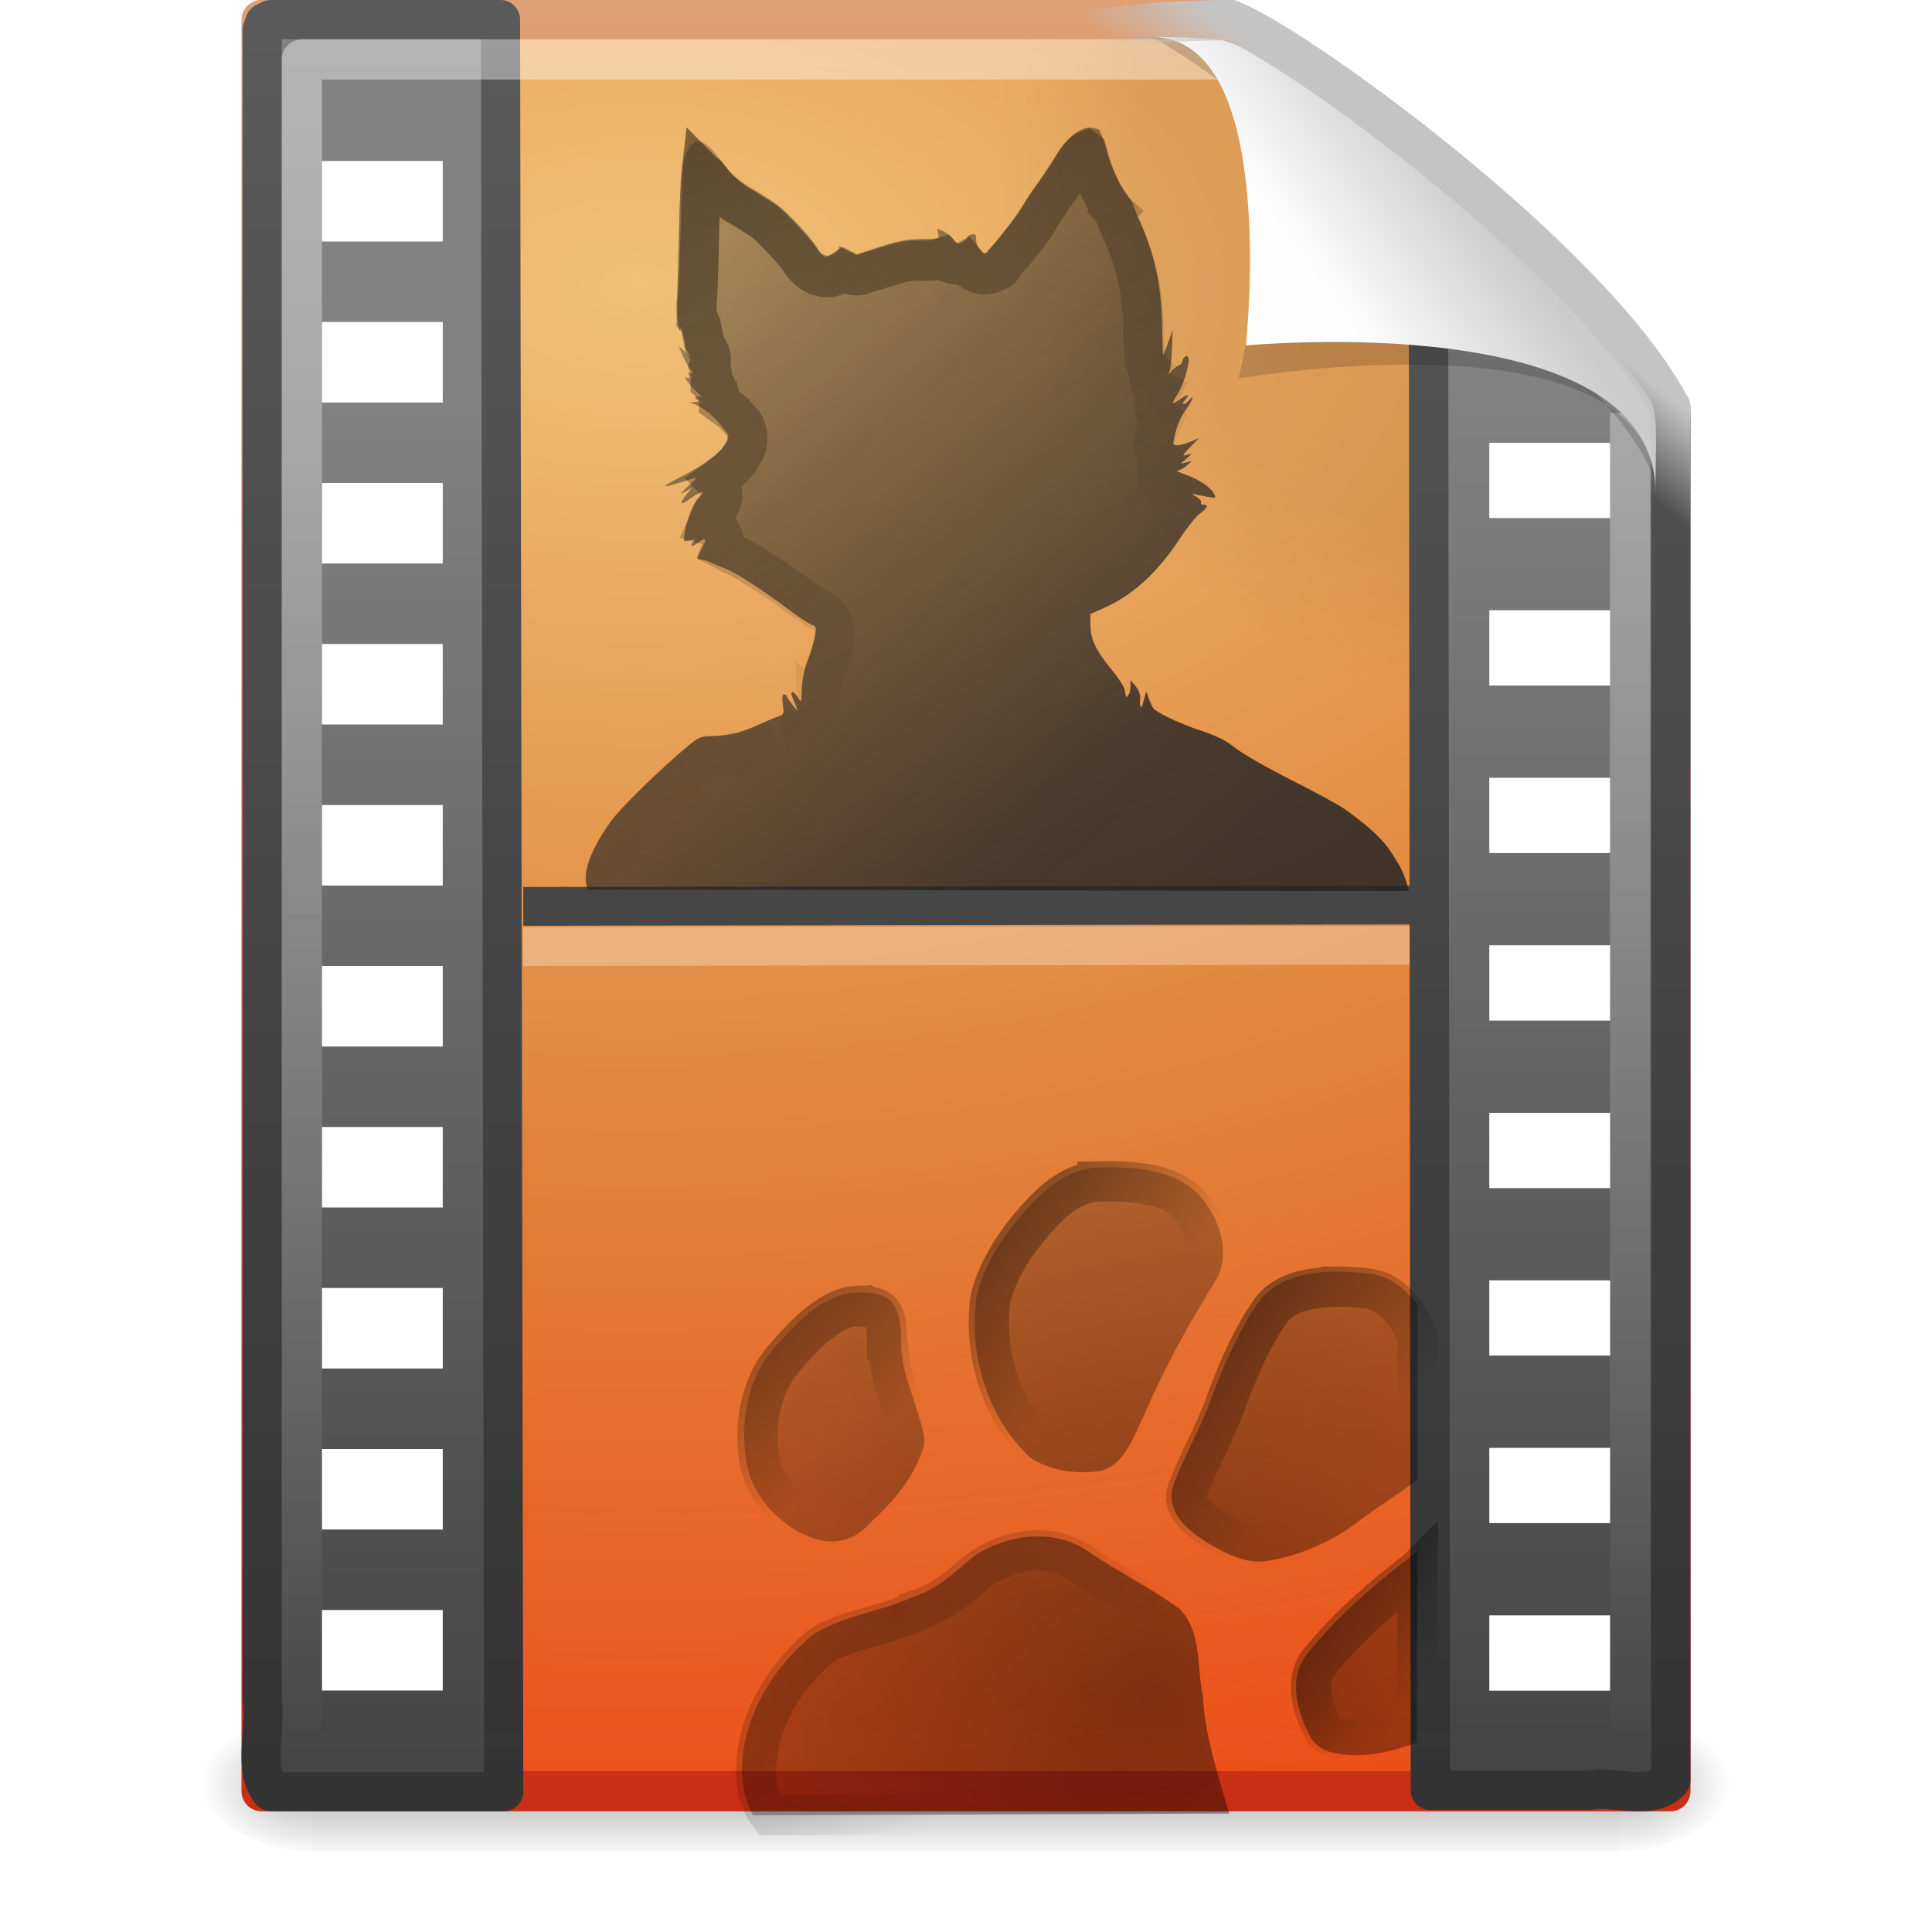 <?xml version="1.0" encoding="UTF-8" standalone="no"?>
<!-- Created with Inkscape (http://www.inkscape.org/) -->

<svg
   xmlns:dc="http://purl.org/dc/elements/1.1/"
   xmlns:cc="http://creativecommons.org/ns#"
   xmlns:rdf="http://www.w3.org/1999/02/22-rdf-syntax-ns#"
   xmlns:svg="http://www.w3.org/2000/svg"
   xmlns="http://www.w3.org/2000/svg"
   xmlns:xlink="http://www.w3.org/1999/xlink"
   xmlns:sodipodi="http://sodipodi.sourceforge.net/DTD/sodipodi-0.dtd"
   xmlns:inkscape="http://www.inkscape.org/namespaces/inkscape"
   width="48px"
   height="48px"
   id="svg4351"
   version="1.1"
   inkscape:version="0.48.0 r9654"
   sodipodi:docname="video-x-generic2.svg">
  <defs
     id="defs4353">
    <linearGradient
       inkscape:collect="always"
       xlink:href="#linearGradient4267"
       id="linearGradient3409"
       gradientUnits="userSpaceOnUse"
       x1="35.517"
       y1="4.858"
       x2="34.103"
       y2="6.544" />
    <linearGradient
       id="linearGradient4267">
      <stop
         id="stop4269"
         style="stop-color:#c4c4c4;stop-opacity:1"
         offset="0" />
      <stop
         id="stop4271"
         style="stop-color:#c4c4c4;stop-opacity:0"
         offset="1" />
    </linearGradient>
    <linearGradient
       inkscape:collect="always"
       xlink:href="#linearGradient8589"
       id="linearGradient3412"
       gradientUnits="userSpaceOnUse"
       gradientTransform="matrix(0.998,0,0,1.041,0.164,-1.106)"
       x1="32.892"
       y1="8.059"
       x2="36.358"
       y2="5.457" />
    <linearGradient
       id="linearGradient8589">
      <stop
         id="stop8591"
         style="stop-color:#fefefe;stop-opacity:1"
         offset="0" />
      <stop
         id="stop8593"
         style="stop-color:#cbcbcb;stop-opacity:1"
         offset="1" />
    </linearGradient>
    <filter
       x="-0.148"
       y="-0.164"
       width="1.297"
       height="1.329"
       color-interpolation-filters="sRGB"
       id="filter3212">
      <feGaussianBlur
         stdDeviation="0.774"
         id="feGaussianBlur3214" />
    </filter>
    <linearGradient
       inkscape:collect="always"
       xlink:href="#linearGradient3211"
       id="linearGradient3416"
       gradientUnits="userSpaceOnUse"
       gradientTransform="matrix(1,0,0,0.978,0,-0.967)"
       x1="24"
       y1="2"
       x2="24"
       y2="46.017" />
    <linearGradient
       id="linearGradient3211">
      <stop
         id="stop3213"
         style="stop-color:white;stop-opacity:1"
         offset="0" />
      <stop
         id="stop3215"
         style="stop-color:white;stop-opacity:0"
         offset="1" />
    </linearGradient>
    <linearGradient
       inkscape:collect="always"
       xlink:href="#linearGradient3932"
       id="linearGradient3438"
       gradientUnits="userSpaceOnUse"
       gradientTransform="matrix(0.886,0,0,1.007,46.104,-1.718)"
       x1="-22.54"
       y1="11.109"
       x2="-22.54"
       y2="46.264" />
    <linearGradient
       id="linearGradient3932">
      <stop
         id="stop3934"
         style="stop-color:#828282;stop-opacity:1"
         offset="0" />
      <stop
         id="stop3936"
         style="stop-color:#434343;stop-opacity:1"
         offset="1" />
    </linearGradient>
    <linearGradient
       inkscape:collect="always"
       xlink:href="#linearGradient3582"
       id="linearGradient3440"
       gradientUnits="userSpaceOnUse"
       gradientTransform="matrix(0.947,0,0,0.971,2.042,-0.794)"
       x1="16.746"
       y1="46.133"
       x2="16.746"
       y2="1.41" />
    <linearGradient
       id="linearGradient3582">
      <stop
         id="stop3584"
         style="stop-color:#333;stop-opacity:1"
         offset="0" />
      <stop
         id="stop3586"
         style="stop-color:#5a5a5a;stop-opacity:1"
         offset="1" />
    </linearGradient>
    <linearGradient
       inkscape:collect="always"
       xlink:href="#linearGradient3932"
       id="linearGradient3443"
       gradientUnits="userSpaceOnUse"
       gradientTransform="matrix(0.877,0,0,1.004,44.193,-1.581)"
       x1="-22.54"
       y1="11.109"
       x2="-22.54"
       y2="46.264" />
    <linearGradient
       inkscape:collect="always"
       xlink:href="#linearGradient3582"
       id="linearGradient3445"
       gradientUnits="userSpaceOnUse"
       gradientTransform="matrix(0.938,0,0,0.968,0.547,-0.66)"
       x1="16.746"
       y1="46.133"
       x2="16.746"
       y2="1.41" />
    <radialGradient
       inkscape:collect="always"
       xlink:href="#XMLID_8_"
       id="radialGradient3450"
       gradientUnits="userSpaceOnUse"
       gradientTransform="matrix(0.362,0,0,-0.391,0.851,47.517)"
       cx="102"
       cy="112.305"
       r="139.559" />
    <radialGradient
       cx="102"
       cy="112.305"
       r="139.559"
       id="XMLID_8_"
       gradientUnits="userSpaceOnUse">
      <stop
         id="stop41"
         style="stop-color:black;stop-opacity:1"
         offset="0" />
      <stop
         id="stop47"
         style="stop-color:black;stop-opacity:1"
         offset="0.189" />
      <stop
         id="stop49"
         style="stop-color:black;stop-opacity:0"
         offset="0.257" />
      <stop
         id="stop51"
         style="stop-color:black;stop-opacity:0"
         offset="1" />
    </radialGradient>
    <radialGradient
       inkscape:collect="always"
       xlink:href="#linearGradient7012-661-145-733-759-865-745-661-970-94"
       id="radialGradient3453"
       gradientUnits="userSpaceOnUse"
       gradientTransform="matrix(-2.2703142e-8,2.136,-3.56,-3.7844828e-8,54.621,-24.438)"
       cx="14.766"
       cy="10.898"
       fx="14.766"
       fy="10.898"
       r="18" />
    <linearGradient
       id="linearGradient7012-661-145-733-759-865-745-661-970-94">
      <stop
         id="stop3618"
         style="stop-color:#f0c178;stop-opacity:1"
         offset="0" />
      <stop
         id="stop3270"
         style="stop-color:#e18941;stop-opacity:1"
         offset="0.5" />
      <stop
         id="stop3620"
         style="stop-color:#ec4f18;stop-opacity:1"
         offset="1" />
    </linearGradient>
    <linearGradient
       inkscape:collect="always"
       xlink:href="#linearGradient3390-178-986-453"
       id="linearGradient3455"
       gradientUnits="userSpaceOnUse"
       gradientTransform="matrix(0.807,0,0,0.895,59.41,-2.981)"
       x1="-51.786"
       y1="53.624"
       x2="-51.786"
       y2="2.906" />
    <linearGradient
       id="linearGradient3390-178-986-453">
      <stop
         id="stop3624"
         style="stop-color:#c92e13;stop-opacity:1;"
         offset="0" />
      <stop
         id="stop3626"
         style="stop-color:#dea176;stop-opacity:1;"
         offset="1" />
    </linearGradient>
    <radialGradient
       inkscape:collect="always"
       xlink:href="#linearGradient5060"
       id="radialGradient3458"
       gradientUnits="userSpaceOnUse"
       gradientTransform="matrix(0.023,0,0,0.015,26.361,37.04)"
       cx="605.714"
       cy="486.648"
       fx="605.714"
       fy="486.648"
       r="117.143" />
    <linearGradient
       id="linearGradient5060">
      <stop
         id="stop5062"
         style="stop-color:black;stop-opacity:1"
         offset="0" />
      <stop
         id="stop5064"
         style="stop-color:black;stop-opacity:0"
         offset="1" />
    </linearGradient>
    <radialGradient
       inkscape:collect="always"
       xlink:href="#linearGradient5060"
       id="radialGradient3461"
       gradientUnits="userSpaceOnUse"
       gradientTransform="matrix(-0.023,0,0,0.015,21.623,37.04)"
       cx="605.714"
       cy="486.648"
       fx="605.714"
       fy="486.648"
       r="117.143" />
    <linearGradient
       id="linearGradient5048">
      <stop
         id="stop5050"
         style="stop-color:black;stop-opacity:0"
         offset="0" />
      <stop
         id="stop5056"
         style="stop-color:black;stop-opacity:1"
         offset="0.5" />
      <stop
         id="stop5052"
         style="stop-color:black;stop-opacity:0"
         offset="1" />
    </linearGradient>
    <linearGradient
       y2="609.505"
       x2="302.857"
       y1="366.648"
       x1="302.857"
       gradientTransform="matrix(0.067,0,0,0.015,-0.341,37.04)"
       gradientUnits="userSpaceOnUse"
       id="linearGradient4349"
       xlink:href="#linearGradient5048"
       inkscape:collect="always" />
    <radialGradient
       inkscape:collect="always"
       xlink:href="#linearGradient3924"
       id="radialGradient3932"
       cx="39.99"
       cy="38.951"
       fx="39.99"
       fy="38.951"
       r="13.819"
       gradientTransform="matrix(1.345,-1.231,1.093,1.194,-62.518,39.971)"
       gradientUnits="userSpaceOnUse" />
    <linearGradient
       id="linearGradient3924">
      <stop
         style="stop-color:#000000;stop-opacity:0.581;"
         offset="0"
         id="stop3926" />
      <stop
         style="stop-color:#000000;stop-opacity:0.202;"
         offset="1"
         id="stop3928" />
    </linearGradient>
    <linearGradient
       inkscape:collect="always"
       xlink:href="#linearGradient3990-4"
       id="linearGradient4000-18"
       gradientUnits="userSpaceOnUse"
       x1="26.251"
       y1="33.104"
       x2="30.597"
       y2="37.729" />
    <linearGradient
       id="linearGradient3990-4">
      <stop
         style="stop-color:#000000;stop-opacity:0.372;"
         offset="0"
         id="stop3992-8" />
      <stop
         style="stop-color:#000000;stop-opacity:0;"
         offset="1"
         id="stop3994-35" />
    </linearGradient>
    <linearGradient
       inkscape:collect="always"
       xlink:href="#linearGradient4086"
       id="linearGradient3171"
       gradientUnits="userSpaceOnUse"
       x1="38.939"
       y1="34.541"
       x2="42.409"
       y2="37.979" />
    <linearGradient
       id="linearGradient4086">
      <stop
         id="stop4088"
         offset="0"
         style="stop-color:#000000;stop-opacity:0.372;" />
      <stop
         id="stop4090"
         offset="1"
         style="stop-color:#000000;stop-opacity:0;" />
    </linearGradient>
    <linearGradient
       inkscape:collect="always"
       xlink:href="#linearGradient3990"
       id="linearGradient4000"
       gradientUnits="userSpaceOnUse"
       x1="19.751"
       y1="23.979"
       x2="23.534"
       y2="28.416" />
    <linearGradient
       id="linearGradient3990">
      <stop
         style="stop-color:#000000;stop-opacity:0.372;"
         offset="0"
         id="stop3992" />
      <stop
         style="stop-color:#000000;stop-opacity:0;"
         offset="1"
         id="stop3994" />
    </linearGradient>
    <linearGradient
       inkscape:collect="always"
       xlink:href="#linearGradient4064"
       id="linearGradient3169"
       gradientUnits="userSpaceOnUse"
       x1="35.439"
       y1="25.291"
       x2="39.472"
       y2="29.854" />
    <linearGradient
       id="linearGradient4064">
      <stop
         id="stop4066"
         offset="0"
         style="stop-color:#000000;stop-opacity:0.372;" />
      <stop
         id="stop4068"
         offset="1"
         style="stop-color:#000000;stop-opacity:0;" />
    </linearGradient>
    <linearGradient
       id="linearGradient4042">
      <stop
         id="stop4044"
         offset="0"
         style="stop-color:#000000;stop-opacity:0.372;" />
      <stop
         id="stop4046"
         offset="1"
         style="stop-color:#000000;stop-opacity:0;" />
    </linearGradient>
    <linearGradient
       y2="24.479"
       x2="32.597"
       y1="20.979"
       x1="28.626"
       gradientUnits="userSpaceOnUse"
       id="linearGradient3222"
       xlink:href="#linearGradient4042"
       inkscape:collect="always" />
    <radialGradient
       inkscape:collect="always"
       xlink:href="#linearGradient3924-7"
       id="radialGradient3932-0"
       cx="39.99"
       cy="38.951"
       fx="39.99"
       fy="38.951"
       r="13.819"
       gradientTransform="matrix(1.345,-1.231,1.093,1.194,-62.518,39.971)"
       gradientUnits="userSpaceOnUse" />
    <linearGradient
       id="linearGradient3924-7">
      <stop
         style="stop-color:#000000;stop-opacity:0.581;"
         offset="0"
         id="stop3926-0" />
      <stop
         style="stop-color:#000000;stop-opacity:0.202;"
         offset="1"
         id="stop3928-1" />
    </linearGradient>
    <linearGradient
       inkscape:collect="always"
       xlink:href="#linearGradient3990-4-1"
       id="linearGradient4000-18-0"
       gradientUnits="userSpaceOnUse"
       x1="26.251"
       y1="33.104"
       x2="30.597"
       y2="37.729" />
    <linearGradient
       id="linearGradient3990-4-1">
      <stop
         style="stop-color:#000000;stop-opacity:0.372;"
         offset="0"
         id="stop3992-8-3" />
      <stop
         style="stop-color:#000000;stop-opacity:0;"
         offset="1"
         id="stop3994-35-7" />
    </linearGradient>
    <linearGradient
       inkscape:collect="always"
       xlink:href="#linearGradient4086-2"
       id="linearGradient3171-7"
       gradientUnits="userSpaceOnUse"
       x1="38.939"
       y1="34.541"
       x2="42.409"
       y2="37.979" />
    <linearGradient
       id="linearGradient4086-2">
      <stop
         id="stop4088-6"
         offset="0"
         style="stop-color:#000000;stop-opacity:0.372;" />
      <stop
         id="stop4090-4"
         offset="1"
         style="stop-color:#000000;stop-opacity:0;" />
    </linearGradient>
    <linearGradient
       inkscape:collect="always"
       xlink:href="#linearGradient3990-2"
       id="linearGradient4000-5"
       gradientUnits="userSpaceOnUse"
       x1="19.751"
       y1="23.979"
       x2="23.534"
       y2="28.416" />
    <linearGradient
       id="linearGradient3990-2">
      <stop
         style="stop-color:#000000;stop-opacity:0.372;"
         offset="0"
         id="stop3992-0" />
      <stop
         style="stop-color:#000000;stop-opacity:0;"
         offset="1"
         id="stop3994-2" />
    </linearGradient>
    <linearGradient
       inkscape:collect="always"
       xlink:href="#linearGradient4064-0"
       id="linearGradient3169-9"
       gradientUnits="userSpaceOnUse"
       x1="35.439"
       y1="25.291"
       x2="39.472"
       y2="29.854" />
    <linearGradient
       id="linearGradient4064-0">
      <stop
         id="stop4066-9"
         offset="0"
         style="stop-color:#000000;stop-opacity:0.372;" />
      <stop
         id="stop4068-9"
         offset="1"
         style="stop-color:#000000;stop-opacity:0;" />
    </linearGradient>
    <linearGradient
       id="linearGradient4042-5">
      <stop
         id="stop4044-1"
         offset="0"
         style="stop-color:#000000;stop-opacity:0.372;" />
      <stop
         id="stop4046-0"
         offset="1"
         style="stop-color:#000000;stop-opacity:0;" />
    </linearGradient>
    <linearGradient
       y2="24.479"
       x2="32.597"
       y1="20.979"
       x1="28.626"
       gradientUnits="userSpaceOnUse"
       id="linearGradient3211-3"
       xlink:href="#linearGradient4042-5"
       inkscape:collect="always" />
    <linearGradient
       inkscape:collect="always"
       xlink:href="#linearGradient3838-7"
       id="linearGradient3844-2"
       x1="16.112"
       y1="25.029"
       x2="33.881"
       y2="46.716"
       gradientUnits="userSpaceOnUse"
       gradientTransform="translate(0,-0.062)" />
    <linearGradient
       id="linearGradient3838-7">
      <stop
         style="stop-color:#232323;stop-opacity:0.256;"
         offset="0"
         id="stop3840-1" />
      <stop
         id="stop3926-9"
         offset="0.5"
         style="stop-color:#232323;stop-opacity:0.627;" />
      <stop
         style="stop-color:#232323;stop-opacity:0.812;"
         offset="0.75"
         id="stop3928-7" />
      <stop
         style="stop-color:#232323;stop-opacity:0.853;"
         offset="1"
         id="stop3842-0" />
    </linearGradient>
    <linearGradient
       inkscape:collect="always"
       xlink:href="#linearGradient3916-2"
       id="linearGradient4065"
       gradientUnits="userSpaceOnUse"
       x1="16.125"
       y1="27.109"
       x2="24.094"
       y2="38.922" />
    <linearGradient
       id="linearGradient3916-2">
      <stop
         style="stop-color:#000000;stop-opacity:0.469;"
         offset="0"
         id="stop3918-6" />
      <stop
         style="stop-color:#000000;stop-opacity:0;"
         offset="1"
         id="stop3920-7" />
    </linearGradient>
    <linearGradient
       y2="38.922"
       x2="24.094"
       y1="27.109"
       x1="16.125"
       gradientUnits="userSpaceOnUse"
       id="linearGradient3265"
       xlink:href="#linearGradient3916-2"
       inkscape:collect="always" />
  </defs>
  <sodipodi:namedview
     id="base"
     pagecolor="#ffffff"
     bordercolor="#666666"
     borderopacity="1.0"
     inkscape:pageopacity="0.0"
     inkscape:pageshadow="2"
     inkscape:zoom="5.6568542"
     inkscape:cx="64.071589"
     inkscape:cy="28.814019"
     inkscape:current-layer="layer1"
     showgrid="true"
     inkscape:grid-bbox="true"
     inkscape:document-units="px"
     inkscape:window-width="1280"
     inkscape:window-height="947"
     inkscape:window-x="0"
     inkscape:window-y="24"
     inkscape:window-maximized="1" />
  <g
     id="layer1"
     inkscape:label="Layer 1"
     inkscape:groupmode="layer">
    <rect
       style="opacity:0.3;fill:url(#linearGradient4349);fill-opacity:1;fill-rule:nonzero;stroke:none;stroke-width:1;marker:none;visibility:visible;display:inline;overflow:visible"
       id="rect2879"
       y="42.43"
       x="7.738"
       height="3.57"
       width="32.508" />
    <path
       style="opacity:0.3;fill:url(#radialGradient3461);fill-opacity:1;fill-rule:nonzero;stroke:none;stroke-width:1;marker:none;visibility:visible;display:inline;overflow:visible"
       id="path2881"
       d="m 7.738,42.43 c 0,0 0,3.57 0,3.57 -1.187,0.007 -2.868,-0.8 -2.868,-1.785 0,-0.985 1.324,-1.785 2.868,-1.785 z" />
    <path
       style="opacity:0.3;fill:url(#radialGradient3458);fill-opacity:1;fill-rule:nonzero;stroke:none;stroke-width:1;marker:none;visibility:visible;display:inline;overflow:visible"
       id="path2883"
       d="m 40.246,42.43 c 0,0 0,3.57 0,3.57 1.187,0.007 2.868,-0.8 2.868,-1.785 0,-0.985 -1.324,-1.785 -2.868,-1.785 z" />
    <path
       style="fill:url(#radialGradient3453);fill-opacity:1;stroke:url(#linearGradient3455);stroke-width:1;stroke-linecap:butt;stroke-linejoin:round;stroke-miterlimit:4;stroke-opacity:1;stroke-dasharray:none;stroke-dashoffset:0;display:inline"
       id="path4160"
       d="m 6.5,0.497 c 8.02,0 16.041,0 24.061,0 0.525,1.96 6.133,6.852 10.939,9.626 0,11.46 0,22.919 0,34.379 -11.667,0 -23.333,0 -35,0 0,-14.669 0,-29.337 0,-44.006 z" />
    <path
       style="opacity:0.05;fill:url(#radialGradient3450);fill-opacity:1"
       id="path4191"
       d="m 7.362,44 c -0.199,0 -0.362,-0.175 -0.362,-0.391 l 0,-42.204 c 0,-0.216 0.162,-0.391 0.362,-0.391 C 14.845,1.122 23.137,0.853 30.611,1.041 L 40.894,9.907 41,43.609 C 41,43.825 40.838,44 40.638,44 L 7.362,44 z" />
    <path
       style="fill:none;stroke:#464646;stroke-width:0.963;stroke-linecap:square;stroke-linejoin:round;stroke-miterlimit:4;stroke-opacity:1;stroke-dasharray:none"
       id="path3460"
       d="m 13.482,22.518 23.037,-0.037" />
    <path
       style="opacity:0.3;fill:#ffffff;fill-rule:evenodd;stroke:#ffffff;stroke-width:0.963;stroke-linecap:square;stroke-linejoin:round;stroke-miterlimit:4;stroke-opacity:1;stroke-dasharray:none"
       id="path4720"
       d="M 13.481,23.518 36.518,23.481" />
    <path
       style="fill:url(#linearGradient3443);fill-opacity:1;fill-rule:nonzero;stroke:url(#linearGradient3445);stroke-width:0.973;stroke-linecap:butt;stroke-linejoin:round;stroke-miterlimit:4;stroke-opacity:1;stroke-dasharray:none;stroke-dashoffset:0;marker:none;visibility:visible;display:block;overflow:visible"
       id="path3489"
       d="m 12.435,0.487 c 0,2.611 0.079,41.917 0.079,44.027 -1.926,0 -3.851,0 -5.777,0 -0.468,-0.521 -0.112,-1.556 -0.223,-2.294 0,-13.826 0,-27.653 0,-41.479 L 6.578,0.561 l 0.158,-0.074 0,0 c 2.004,0 3.694,0 5.699,0 z" />
    <path
       style="fill:url(#linearGradient3438);fill-opacity:1;fill-rule:nonzero;stroke:url(#linearGradient3440);stroke-width:0.978;stroke-linecap:butt;stroke-linejoin:round;stroke-miterlimit:4;stroke-opacity:1;stroke-dasharray:none;stroke-dashoffset:0;marker:none;visibility:visible;display:block;overflow:visible"
       id="path4696"
       d="m 35.538,44.481 c 0,-2.316 -0.049,-36.575 -0.049,-38.992 1.647,2.349 5.072,3.072 6.022,4.877 1e-6,11.287 3e-6,22.575 3e-6,33.862 -0.465,0.531 -1.387,0.127 -2.045,0.254 -1.309,0 -2.619,0 -3.928,0 z" />
    <rect
       style="fill:#ffffff;fill-opacity:1;stroke:none"
       id="rect3464"
       y="4"
       x="8"
       height="2"
       width="3" />
    <rect
       style="fill:#ffffff;fill-opacity:1;stroke:none"
       id="rect3466"
       y="8"
       x="8"
       height="2"
       width="3" />
    <rect
       style="fill:#ffffff;fill-opacity:1;stroke:none"
       id="rect3468"
       y="12"
       x="8"
       height="2"
       width="3" />
    <rect
       style="fill:#ffffff;fill-opacity:1;stroke:none"
       id="rect3470"
       y="16"
       x="8"
       height="2"
       width="3" />
    <rect
       style="fill:#ffffff;fill-opacity:1;stroke:none"
       id="rect3472"
       y="20"
       x="8"
       height="2"
       width="3" />
    <rect
       style="fill:#ffffff;fill-opacity:1;stroke:none"
       id="rect3474"
       y="24"
       x="8"
       height="2"
       width="3" />
    <rect
       style="fill:#ffffff;fill-opacity:1;stroke:none"
       id="rect3476"
       y="28"
       x="8"
       height="2"
       width="3" />
    <rect
       style="fill:#ffffff;fill-opacity:1;stroke:none"
       id="rect3478"
       y="32"
       x="8"
       height="2"
       width="3" />
    <rect
       style="fill:#ffffff;fill-opacity:1;stroke:none"
       id="rect3480"
       y="36"
       x="8"
       height="2"
       width="3" />
    <rect
       style="fill:#ffffff;fill-opacity:1;stroke:none"
       id="rect3482"
       y="40"
       x="8"
       height="2"
       width="3" />
    <g
       style="stroke-width:0.919;stroke-miterlimit:4;stroke-dasharray:none"
       id="g4684"
       transform="matrix(1.209,0,0,0.952,-8.515,-0.328)">
      <rect
         style="fill:#ffffff;fill-opacity:1;stroke:none"
         id="rect2565"
         y="11.9"
         x="37.648"
         height="1.964"
         width="2.482" />
      <rect
         style="fill:#ffffff;fill-opacity:1;stroke:none"
         id="rect2567"
         y="16.271"
         x="37.648"
         height="1.964"
         width="2.482" />
      <rect
         style="fill:#ffffff;fill-opacity:1;stroke:none"
         id="rect2569"
         y="20.643"
         x="37.648"
         height="1.964"
         width="2.482" />
      <rect
         style="fill:#ffffff;fill-opacity:1;stroke:none"
         id="rect2571"
         y="25.015"
         x="37.648"
         height="1.964"
         width="2.482" />
      <rect
         style="fill:#ffffff;fill-opacity:1;stroke:none"
         id="rect2573"
         y="29.387"
         x="37.648"
         height="1.964"
         width="2.482" />
      <rect
         style="fill:#ffffff;fill-opacity:1;stroke:none"
         id="rect2575"
         y="33.758"
         x="37.648"
         height="1.964"
         width="2.482" />
      <rect
         style="fill:#ffffff;fill-opacity:1;stroke:none"
         id="rect2577"
         y="38.13"
         x="37.648"
         height="1.964"
         width="2.482" />
      <rect
         style="fill:#ffffff;fill-opacity:1;stroke:none"
         id="rect2579"
         y="42.502"
         x="37.648"
         height="1.964"
         width="2.482" />
    </g>
    <path
       style="opacity:0.4;fill:none;stroke:url(#linearGradient3416);stroke-width:1;stroke-linecap:butt;stroke-linejoin:round;stroke-miterlimit:4;stroke-opacity:1;stroke-dasharray:none;stroke-dashoffset:0;display:inline"
       id="path2435"
       d="m 40.5,10.259 c 0,10.949 0,22.314 0,33.263 -11,0 -22,0 -33,0 0,-14.015 0,-28.03 0,-42.045 7.562,0 15.304,0 22.866,0" />
    <path
       style="opacity:0.4;fill:#000000;fill-opacity:1;fill-rule:evenodd;stroke:none;display:inline;filter:url(#filter3212)"
       id="path12038"
       d="m 28.617,0.921 c 4.283,0 2.153,8.483 2.153,8.483 0,0 10.358,-1.802 10.358,2.819 0,-2.61 -11.302,-10.729 -12.511,-11.302 z" />
    <path
       style="fill:url(#linearGradient3412);fill-opacity:1;fill-rule:evenodd;stroke:none;display:inline"
       id="path4474"
       d="m 28.617,0.921 c 3.186,0 2.336,7.662 2.336,7.662 0,0 10.175,-0.981 10.175,3.64 0,-1.126 0.086,-1.932 -0.134,-2.284 C 39.416,7.415 32.881,1.751 30.419,1.009 30.235,0.953 29.544,0.921 28.617,0.921 z" />
    <path
       style="fill:none;stroke:url(#linearGradient3409);stroke-width:1;stroke-linecap:butt;stroke-linejoin:round;stroke-miterlimit:4;stroke-opacity:1;stroke-dasharray:none;stroke-dashoffset:0;display:inline"
       id="path4238"
       d="m 30.561,0.5 c 1.407,0.475 8.965,5.879 10.939,9.624 0,11.46 0,0.826 0,12.285 C 1.054,38.138 6.264,0.5 30.561,0.5 z" />
    <g
       id="g3173"
       transform="matrix(0.697,0,0,0.697,4.922,16.218)">
      <path
         inkscape:connector-curvature="0"
         id="path2463"
         d="m 32.125,18.344 c -1.14,0.028 -1.99,0.802 -2.656,1.562 -0.773,0.882 -1.443,1.876 -1.719,3.031 -0.295,2.027 0.354,4.295 1.906,5.75 0.678,0.452 1.548,0.584 2.344,0.5 1.008,-0.11 1.297,-1.195 1.688,-1.938 0.733,-1.721 1.632,-3.354 2.625,-4.938 0.529,-1.011 0.029,-2.328 -0.719,-3.062 -0.865,-0.851 -2.266,-0.936 -3.469,-0.906 z m 8.625,3.719 c -0.991,-0.024 -2.032,0.148 -2.719,0.812 -0.571,0.553 -1.442,2.386 -1.906,3.688 -0.381,1.067 -0.948,2.011 -1.344,3.062 -0.423,1.123 0.812,1.912 1.688,2.375 0.505,0.267 1.053,0.458 1.625,0.375 1.214,-0.189 2.391,-0.727 3.344,-1.469 0.517,-0.402 1.374,-0.93 2.031,-1.438 l 0,-6.219 c -0.423,-0.584 -0.995,-1.039 -1.75,-1.125 C 41.41,22.09 41.08,22.071 40.75,22.062 z m -17.406,0.75 c -1.184,0.133 -2.071,1.127 -2.812,1.969 -0.951,1.079 -1.206,2.6 -1,4 0.162,1.103 0.921,2.009 1.875,2.562 L 21.625,31.438 c 0.866,0.428 1.746,0.266 2.312,-0.406 0.834,-0.753 1.639,-1.692 1.938,-2.781 0.032,-0.118 0.006,-0.3 -0.031,-0.469 -0.214,-0.976 -0.667,-1.874 -0.781,-2.875 -0.008,-0.887 0.071,-2.055 -1.188,-2.094 -0.181,-0.019 -0.362,-0.019 -0.531,0 z M 29.75,31.5 c -0.719,0.036 -1.436,0.286 -2.031,0.656 -0.708,0.564 -1.345,1.225 -2.25,1.5 -1.163,0.54 -2.519,0.666 -3.594,1.375 -1.24,1.046 -2.214,2.502 -2.438,4.125 -0.118,0.936 1.45e-4,1.662 0.344,2.281 L 36.75,41.375 C 36.361,39.99 35.88,38.598 35.812,37.156 35.589,36.134 35.788,34.925 35,34.094 c -1.01,-0.747 -2.14,-1.3 -3.188,-2 C 31.211,31.64 30.469,31.464 29.75,31.5 z m 13.719,0.531 c -1.435,1.082 -2.814,2.256 -3.938,3.656 -0.696,0.867 -0.355,2.092 0.125,2.969 0.141,0.258 0.429,0.458 0.719,0.531 1.036,0.262 2.075,0.024 3.062,-0.344 z"
         style="opacity:0.786;fill:url(#radialGradient3932);fill-opacity:1"
         sodipodi:nodetypes="sscccccsscsssccsccscssscccccccsscccccccccscssscc" />
      <path
         inkscape:connector-curvature="0"
         id="path3988"
         d="m 29.781,32 c -0.598,0.03 -1.233,0.253 -1.75,0.562 -0.017,0.013 -0.046,0.018 -0.062,0.031 -0.642,0.52 -1.292,1.177 -2.281,1.5 l 0,0.031 c -1.256,0.584 -2.566,0.682 -3.5,1.281 -0.011,0.01 -0.02,0.022 -0.031,0.031 -1.147,0.979 -2.019,2.327 -2.219,3.781 -0.119,0.938 0.005,1.562 0.344,2.094 0.027,0.042 0.063,0.083 0.094,0.125 L 36.188,41.375 c -0.371,-1.312 -0.795,-2.653 -0.875,-4.125 -0.001,-0.021 9.82e-4,-0.041 0,-0.062 -0.114,-0.559 -0.12,-1.092 -0.188,-1.562 -0.069,-0.478 -0.218,-0.848 -0.5,-1.156 -0.004,-0.003 0.004,-0.028 0,-0.031 C 33.679,33.75 32.59,33.208 31.531,32.5 A 0.5,0.5 0 0 1 31.5,32.5 C 31.006,32.128 30.403,31.969 29.781,32 z"
         style="opacity:0.454;color:#000000;fill:none;stroke:url(#linearGradient4000-18);stroke-width:1.435;stroke-linecap:butt;stroke-linejoin:miter;stroke-miterlimit:4;stroke-opacity:1;stroke-dasharray:none;stroke-dashoffset:0;marker:none;visibility:visible;display:inline;overflow:visible;enable-background:accumulate" />
      <path
         inkscape:connector-curvature="0"
         id="path4005"
         d="M 43.469,32.688 C 42.17,33.687 40.938,34.754 39.938,36 c -0.244,0.304 -0.298,0.69 -0.25,1.125 0.048,0.429 0.221,0.885 0.438,1.281 0.044,0.08 0.232,0.214 0.375,0.25 0.935,0.236 1.936,-0.003 2.938,-0.375 l 0.031,-5.594 z"
         style="color:#000000;fill:none;stroke:url(#linearGradient3171);stroke-width:1.435;stroke-linecap:butt;stroke-linejoin:miter;stroke-miterlimit:4;stroke-opacity:1;stroke-dasharray:none;stroke-dashoffset:0;marker:none;visibility:visible;display:inline;overflow:visible;enable-background:accumulate" />
      <path
         inkscape:connector-curvature="0"
         id="path3998"
         d="m 23.75,23.281 c -0.548,-0.041 -0.996,0.163 -1.469,0.5 -0.484,0.345 -0.953,0.864 -1.375,1.344 -0.827,0.939 -1.096,2.307 -0.906,3.594 0.133,0.903 0.791,1.692 1.625,2.188 0.025,0.015 0.018,0.019 0.031,0.031 l 0.156,0.031 a 0.266,0.266 0 0 1 0.031,0 c 0.707,0.35 1.256,0.263 1.688,-0.25 a 0.266,0.266 0 0 1 0.031,0 0.266,0.266 0 0 1 0.031,-0.062 A 0.266,0.266 0 0 1 23.625,30.625 c 0.78,-0.709 1.521,-1.555 1.781,-2.469 -6.4e-5,0.012 -0.018,0.033 0,-0.031 -3.72e-4,-0.01 9.07e-4,-0.018 0,-0.031 -0.004,-0.051 -0.018,-0.125 -0.031,-0.188 -0.19,-0.866 -0.607,-1.777 -0.75,-2.844 a 0.266,0.266 0 0 1 -0.031,-0.094 0.266,0.266 0 0 1 0,-0.031 0.266,0.266 0 0 1 -0.031,-0.031 c -0.004,-0.452 -1.74e-4,-0.912 -0.094,-1.188 -0.044,-0.129 -0.108,-0.221 -0.188,-0.281 -0.1,-0.076 -0.178,-0.118 -0.406,-0.125 a 0.266,0.266 0 0 1 -0.062,-0.031 0.266,0.266 0 0 1 -0.062,0 z"
         style="fill:none;stroke:url(#linearGradient4000);stroke-width:1.435;stroke-miterlimit:4;stroke-opacity:1" />
      <path
         inkscape:connector-curvature="0"
         id="path3983"
         d="m 40.75,22.594 c -0.314,-0.002 -0.643,0.023 -0.938,0.062 -0.576,0.078 -1.054,0.253 -1.406,0.594 -0.173,0.168 -0.57,0.769 -0.906,1.438 -0.336,0.668 -0.652,1.436 -0.875,2.062 -0.403,1.13 -0.969,2.068 -1.344,3.062 -0.138,0.367 -0.038,0.594 0.25,0.906 0.288,0.312 0.768,0.591 1.188,0.812 0.448,0.237 0.877,0.362 1.281,0.312 0.009,-0.001 0.022,0.001 0.031,0 1.106,-0.177 2.216,-0.661 3.094,-1.344 0.596,-0.464 1.524,-1.033 2.156,-1.531 0.074,-0.058 0.129,-0.102 0.188,-0.156 l 0,-0.781 c -0.082,-0.147 -0.121,-0.289 -0.125,-0.438 -0.007,-0.26 0.056,-0.496 0.125,-0.719 l 0,-2.5 c -0.129,-0.289 -0.267,-0.574 -0.438,-0.812 -0.366,-0.511 -0.794,-0.84 -1.375,-0.906 -0.292,-0.033 -0.592,-0.061 -0.906,-0.062 z"
         style="color:#000000;fill:none;stroke:url(#linearGradient3169);stroke-width:1.435;stroke-linecap:butt;stroke-linejoin:miter;stroke-miterlimit:4;stroke-opacity:1;stroke-dasharray:none;stroke-dashoffset:0;marker:none;visibility:visible;display:inline;overflow:visible;enable-background:accumulate" />
      <path
         inkscape:connector-curvature="0"
         id="path3981"
         d="m 32.125,18.844 c -0.922,0.023 -1.643,0.646 -2.281,1.375 C 29.115,21.051 28.508,21.986 28.25,23 c -0.272,1.872 0.335,3.987 1.75,5.312 0.547,0.34 1.258,0.447 1.938,0.375 0.334,-0.036 0.515,-0.188 0.719,-0.5 0.197,-0.302 0.354,-0.722 0.562,-1.125 0.006,-0.013 0.026,-0.018 0.031,-0.031 0.737,-1.724 1.639,-3.361 2.625,-4.938 0.194,-0.37 0.221,-0.825 0.094,-1.281 -0.127,-0.456 -0.411,-0.916 -0.719,-1.219 -0.686,-0.675 -1.956,-0.779 -3.125,-0.75 z"
         style="color:#000000;fill:none;stroke:url(#linearGradient3222);stroke-width:1.435;stroke-linecap:butt;stroke-linejoin:miter;stroke-miterlimit:4;stroke-opacity:1;stroke-dasharray:none;stroke-dashoffset:0;marker:none;visibility:visible;display:inline;overflow:visible;enable-background:accumulate" />
    </g>
    <g
       id="g3970"
       transform="translate(3.2133915e-7,-22.804)">
      <path
         sodipodi:nodetypes="csscsccsccccsccscccscccscccsccsccccssscsccccccccccccccccccccscsccccsccscccccscscsscccccccccccccscscscscccscccccccccccssccccscssccscccccccssssscc"
         style="fill:url(#linearGradient3844-2);fill-opacity:1"
         id="path2844-6"
         d="m 14.625,44.906 c 0,0 -0.372,-0.39 0.545,-1.686 0.241,-0.34 1.251,-1.326 1.947,-1.902 0.35,-0.289 0.36,-0.203 0.775,-0.24 0.313,-0.028 0.556,-0.094 0.885,-0.24 0.25,-0.111 0.511,-0.219 0.58,-0.24 0.113,-0.034 0.123,-0.063 0.092,-0.29 -0.023,-0.171 -0.014,-0.252 0.03,-0.252 0.035,0 0.065,0.019 0.067,0.043 9.17e-4,0.023 0.066,0.119 0.143,0.213 l 0.141,0.17 -0.087,-0.211 c -0.099,-0.241 -0.104,-0.271 -0.043,-0.271 0.024,0 0.081,0.062 0.128,0.139 0.08,0.133 0.084,0.123 0.092,-0.213 0.005,-0.223 0.059,-0.486 0.149,-0.72 0.078,-0.203 0.16,-0.475 0.181,-0.605 0.035,-0.209 0.025,-0.24 -0.083,-0.275 -0.067,-0.021 -0.349,-0.209 -0.627,-0.417 -0.663,-0.496 -1.293,-0.9 -1.533,-0.984 -0.106,-0.037 -0.257,-0.101 -0.336,-0.142 -0.079,-0.041 -0.188,-0.075 -0.243,-0.075 -0.125,-4.54e-4 -0.124,-0.013 0.015,-0.286 0.121,-0.237 0.093,-0.28 -0.09,-0.141 -0.146,0.111 -0.228,0.11 -0.136,-0.002 0.065,-0.078 0.054,-0.084 -0.086,-0.049 -0.159,0.04 -0.159,0.039 -0.121,-0.181 0.072,-0.406 0.208,-0.749 0.358,-0.899 0.118,-0.118 0.126,-0.141 0.04,-0.11 -0.06,0.021 -0.192,0.1 -0.293,0.175 -0.215,0.159 -0.239,0.102 -0.057,-0.131 l 0.128,-0.164 -0.17,0.104 c -0.14,0.085 -0.128,0.063 0.069,-0.128 0.131,-0.127 0.234,-0.231 0.227,-0.231 -0.007,3.94e-4 -0.174,0.051 -0.372,0.114 -0.534,0.167 -0.543,0.139 -0.037,-0.12 0.577,-0.295 1.023,-0.629 1.138,-0.851 0.088,-0.17 0.086,-0.178 -0.114,-0.422 -0.215,-0.263 -0.442,-0.446 -0.663,-0.534 l -0.134,-0.054 0.142,-0.008 c 0.078,-0.005 0.11,-0.021 0.071,-0.037 -0.11,-0.044 -0.084,-0.133 0.028,-0.097 0.084,0.027 0.082,0.016 -0.014,-0.073 -0.238,-0.218 -0.401,-0.436 -0.301,-0.4 0.072,0.026 0.087,0.011 0.061,-0.057 -0.023,-0.061 -0.013,-0.078 0.031,-0.051 0.093,0.057 0.083,-0.024 -0.017,-0.134 -0.046,-0.05 -0.125,-0.193 -0.176,-0.317 l -0.093,-0.225 0.156,0.142 0.156,0.142 -0.096,-0.15 c -0.053,-0.083 -0.076,-0.159 -0.051,-0.17 l -0.103,-0.443 -0.036,0.118 -0.027,-0.155 -0.015,-0.087 c -0.021,-0.114 -0.024,-0.382 -0.005,-0.596 0.018,-0.214 0.053,-1.079 0.076,-1.922 0.041,-1.468 0.048,-1.541 0.175,-1.745 0.23,-0.37 0.406,-0.295 0.934,0.4 0.155,0.204 0.359,0.377 0.631,0.536 0.221,0.129 0.505,0.311 0.63,0.402 0.285,0.21 0.831,0.793 1.004,1.072 0.089,0.144 0.173,0.212 0.263,0.213 0.135,0.001 0.294,-0.116 0.294,-0.217 0,-0.031 0.099,-0.002 0.22,0.064 l 0.22,0.12 0.574,-0.188 c 0.446,-0.146 0.674,-0.189 1.027,-0.192 0.451,-0.004 0.453,-0.005 0.419,-0.141 -0.034,-0.136 -0.033,-0.137 0.14,-0.047 0.096,0.05 0.212,0.144 0.257,0.209 0.069,0.099 0.103,0.108 0.202,0.055 0.065,-0.035 0.119,-0.085 0.119,-0.112 0,-0.026 0.051,-0.061 0.114,-0.078 0.095,-0.025 0.114,-0.002 0.114,0.143 0,0.149 0.121,0.319 0.232,0.325 0.031,0.002 0.696,-0.83 0.818,-1.024 0.248,-0.394 0.327,-0.513 0.508,-0.762 0.113,-0.156 0.301,-0.442 0.416,-0.635 0.254,-0.424 0.58,-0.699 0.829,-0.698 0.097,4.55e-4 0.205,0.02 0.241,0.043 0.035,0.023 0.119,0.241 0.185,0.485 0.13,0.476 0.307,0.859 0.541,1.171 0.127,0.137 0.157,0.313 0.23,0.477 0.434,0.932 0.612,1.759 0.621,2.884 0.003,0.333 0.015,0.596 0.027,0.584 0.012,-0.012 0.069,-0.156 0.126,-0.322 l 0.105,-0.3 -0.015,0.454 c -0.008,0.25 -0.035,0.505 -0.06,0.568 -0.04,0.102 -0.033,0.1 0.068,-0.014 0.062,-0.07 0.138,-0.128 0.168,-0.128 0.03,0 0.069,-0.051 0.085,-0.114 0.035,-0.134 0.154,-0.153 0.154,-0.025 0,0.194 -0.14,0.633 -0.265,0.833 -0.173,0.276 -0.167,0.303 0.032,0.161 0.209,-0.149 0.28,-0.151 0.147,-0.004 -0.056,0.062 -0.076,0.114 -0.044,0.114 0.032,0 0.091,-0.039 0.13,-0.087 0.152,-0.184 0.112,-0.026 -0.051,0.199 -0.163,0.225 -0.238,0.404 -0.315,0.753 -0.029,0.131 -0.016,0.156 0.082,0.156 0.064,0 0.211,-0.04 0.327,-0.088 l 0.211,-0.088 -0.221,0.227 c -0.195,0.2 -0.205,0.223 -0.085,0.193 l 0.136,-0.034 -0.142,0.125 -0.142,0.125 0.142,-0.034 0.142,-0.034 -0.134,0.117 c -0.074,0.064 -0.176,0.117 -0.227,0.118 -0.051,9.18e-4 0.035,0.046 0.192,0.1 0.332,0.115 0.625,0.311 0.714,0.477 0.06,0.111 0.052,0.115 -0.156,0.078 -0.12,-0.021 -0.27,-0.051 -0.332,-0.066 -0.073,-0.018 -0.058,0.005 0.044,0.062 0.087,0.049 0.143,0.114 0.124,0.144 -0.018,0.03 0.006,0.054 0.055,0.054 0.137,0 0.106,0.08 -0.086,0.221 -0.096,0.071 -0.311,0.338 -0.477,0.592 -0.57,0.873 -1.183,1.436 -1.925,1.763 l -0.318,0.141 0.001,0.273 c 0.002,0.354 0.136,0.637 0.53,1.115 0.176,0.213 0.323,0.443 0.326,0.511 0.005,0.102 0.047,0.222 0.069,0.136 0.103,-0.105 0.064,-0.388 0.064,-0.388 0,0 0.257,0.221 0.249,0.433 -0.016,0.206 -0.017,0.116 0.018,0.241 0.016,0.06 0.13,-0.402 0.13,-0.402 0,0 0.132,0.401 0.202,0.451 0.086,0.062 0.467,0.303 1.24,0.558 0.329,0.109 0.568,0.233 0.779,0.405 0.168,0.136 0.784,0.49 1.37,0.785 0.586,0.295 1.185,0.621 1.33,0.724 1.03,0.728 1.138,1.047 1.335,1.348 0.171,0.262 0.27,0.695 0.27,0.695 z"
         inkscape:connector-curvature="0" />
      <path
         d="m 27,26.562 c -0.025,0.012 -0.019,-0.006 -0.062,0.031 -0.1,0.086 -0.208,0.232 -0.312,0.406 -0.123,0.206 -0.307,0.476 -0.438,0.656 -0.178,0.245 -0.222,0.327 -0.469,0.719 -0.101,0.16 -0.281,0.386 -0.469,0.625 -0.094,0.119 -0.208,0.225 -0.281,0.312 -0.037,0.044 -0.063,0.092 -0.094,0.125 -0.015,0.017 -0.007,0.041 -0.031,0.062 -0.012,0.011 -0.032,0.009 -0.062,0.031 -0.015,0.011 -0.093,0.031 -0.094,0.031 -3.97e-4,1.88e-4 -0.062,0.031 -0.062,0.031 -3.22e-4,8.7e-5 -0.156,0.031 -0.156,0.031 -0.264,-0.014 -0.394,-0.153 -0.5,-0.281 -0.006,-0.007 0.006,-0.024 0,-0.031 -0.052,0.029 -0.069,0.075 -0.219,0.062 -0.128,-0.01 -0.251,-0.07 -0.312,-0.125 -0.01,-0.009 0.008,-0.023 0,-0.031 -0.006,-0.006 -0.026,0.006 -0.031,0 -0.207,0.071 -0.313,0.061 -0.531,0.062 -0.321,0.003 -0.414,0.015 -0.844,0.156 A 0.466,0.466 0 0 1 22,29.438 L 21.406,29.625 A 0.466,0.466 0 0 1 21.062,29.594 l -0.125,-0.062 c -0.111,0.071 -0.209,0.158 -0.375,0.156 -0.34,-0.004 -0.552,-0.219 -0.688,-0.438 -0.094,-0.151 -0.69,-0.801 -0.875,-0.938 -0.099,-0.073 -0.392,-0.257 -0.594,-0.375 -0.311,-0.182 -0.554,-0.399 -0.75,-0.656 -0.126,-0.166 -0.144,-0.143 -0.219,-0.219 -0.022,0.19 -0.042,0.549 -0.062,1.281 -0.023,0.842 -0.038,1.648 -0.062,1.938 -0.013,0.148 2.21e-4,0.334 0,0.406 a 0.466,0.466 0 0 1 0,0.031 0.466,0.466 0 0 1 0.094,0.156 L 17.5,31.344 17.594,31.5 a 0.466,0.466 0 0 1 0.031,0.406 c 0.004,0.01 -0.004,0.02 0,0.031 0.012,0.029 0.019,0.019 0.031,0.062 0.008,0.028 0.029,0.075 0.031,0.125 0.001,0.025 0.004,0.029 0,0.062 -0.004,0.033 -0.031,0.124 -0.031,0.125 0.019,0.017 0.049,0.019 0.062,0.031 0.014,0.012 -0.024,-0.015 0.062,0.094 0.011,0.014 0.062,0.062 0.062,0.062 2.16e-4,3.85e-4 0.031,0.156 0.031,0.156 1.6e-5,1.16e-4 0.002,0.117 0,0.156 0.147,0.112 0.307,0.184 0.438,0.344 0.109,0.133 0.211,0.202 0.25,0.438 0.019,0.118 -0.003,0.267 -0.031,0.344 -0.028,0.077 -0.073,0.116 -0.094,0.156 -0.125,0.241 -0.309,0.395 -0.531,0.562 -0.038,0.029 -0.084,0.065 -0.125,0.094 0.026,0.026 0.062,0.062 0.062,0.062 5.38e-4,6.99e-4 0.047,0.056 0.062,0.094 0.015,0.038 0.026,0.091 0.031,0.125 0.01,0.068 0.008,0.114 0,0.156 -0.032,0.169 -0.091,0.206 -0.125,0.25 -0.034,0.044 -0.055,0.087 -0.094,0.125 -0.003,0.003 -0.08,0.185 -0.125,0.281 0.115,0.032 0.249,0.08 0.312,0.188 0.13,0.223 0.063,0.328 0.031,0.406 0.1,0.052 0.198,0.118 0.219,0.125 0.213,0.074 0.405,0.197 0.688,0.375 0.283,0.178 0.628,0.401 0.969,0.656 0.13,0.097 0.272,0.184 0.375,0.25 0.051,0.033 0.096,0.077 0.125,0.094 0.046,0.015 0.106,0.036 0.188,0.094 0.082,0.057 0.15,0.147 0.188,0.25 0.074,0.207 0.052,0.314 0.031,0.438 -0.037,0.22 -0.129,0.485 -0.219,0.719 -0.074,0.192 -0.122,0.417 -0.125,0.562 -0.002,0.078 -9.5e-5,0.143 0,0.188 9.5e-5,0.044 0.004,0.028 -0.031,0.188 -0.004,0.02 0.015,0.025 0,0.062 -0.003,0.007 -0.025,0.019 -0.031,0.031 a 0.466,0.466 0 0 1 0,0.031 c -0.004,0.006 6.1e-5,0.031 0,0.031 a 0.466,0.466 0 0 1 -0.594,0.438 c -0.005,0.004 -0.026,-0.004 -0.031,0 -0.017,0.015 -0.015,0.052 -0.031,0.062 -0.086,0.053 -0.148,0.051 -0.188,0.062 0.055,-0.016 -0.058,0.018 -0.156,0.062 -0.098,0.045 -0.214,0.13 -0.344,0.188 -0.35,0.156 -0.664,0.249 -1.031,0.281 -0.248,0.022 -0.374,-1.04e-4 -0.375,0 -7.37e-4,1.04e-4 -0.006,-0.03 -0.156,0.094 -0.334,0.276 -0.758,0.677 -1.125,1.031 -0.367,0.355 -0.688,0.725 -0.75,0.812 -0.369,0.521 -0.438,0.768 -0.469,0.938 l 19.281,0.031 c -0.208,-0.328 -0.264,-0.512 -1.219,-1.188 -0.007,-0.005 -0.198,-0.123 -0.438,-0.25 -0.24,-0.127 -0.553,-0.291 -0.844,-0.438 C 31.544,42.505 31.258,42.365 31,42.219 30.742,42.073 30.558,41.967 30.406,41.844 30.244,41.711 30.042,41.596 29.75,41.5 c -0.801,-0.265 -1.192,-0.539 -1.312,-0.625 -0.002,-0.002 -0.029,0.002 -0.031,0 -0.012,0.004 -0.031,0.031 -0.031,0.031 -4.25e-4,3.5e-5 -0.25,-0.062 -0.25,-0.062 -3.85e-4,-1.95e-4 -0.156,-0.125 -0.156,-0.125 -3.44e-4,-4.32e-4 -0.05,-0.066 -0.062,-0.094 -0.006,-0.014 0.004,-0.02 0,-0.031 -0.136,-0.049 -0.279,-0.107 -0.312,-0.156 -0.08,-0.117 -0.114,-0.203 -0.125,-0.312 -0.006,-0.015 -0.01,-0.025 -0.031,-0.062 -0.042,-0.074 -0.12,-0.199 -0.188,-0.281 -0.414,-0.502 -0.622,-0.903 -0.625,-1.375 l 0,-0.281 a 0.466,0.466 0 0 1 0.281,-0.438 l 0.312,-0.125 c 0.644,-0.285 1.214,-0.772 1.75,-1.594 0.09,-0.139 0.187,-0.286 0.281,-0.406 0.02,-0.025 0.045,-0.04 0.062,-0.062 -0.034,-0.018 -0.035,-0.009 -0.094,-0.156 -0.011,-0.027 -0.031,-0.124 -0.031,-0.125 -9.4e-5,-5.89e-4 -7.5e-5,-0.124 0,-0.125 1.4e-5,-9.9e-5 -0.003,-0.022 0,-0.031 -0.043,-0.016 -0.081,-0.041 -0.125,-0.062 -0.019,-0.009 -0.033,-0.012 -0.062,-0.031 -0.015,-0.009 -0.039,-0.011 -0.062,-0.031 -0.012,-0.01 -0.016,-0.046 -0.031,-0.062 -0.016,-0.017 -0.062,-0.062 -0.062,-0.062 -3.67e-4,-5.75e-4 -0.062,-0.124 -0.062,-0.125 -1.34e-4,-5.11e-4 -1.03e-4,-0.218 0,-0.219 1.03e-4,-4.46e-4 0.093,-0.218 0.094,-0.219 -0.039,-0.031 -0.065,-0.05 -0.094,-0.094 -0.154,-0.235 -0.116,-0.369 -0.094,-0.469 0.039,-0.175 0.13,-0.296 0.188,-0.438 -0.021,-0.016 -0.044,-0.012 -0.062,-0.031 -0.081,-0.086 -0.114,-0.21 -0.125,-0.281 -0.042,-0.286 0.061,-0.277 0.094,-0.344 0.01,-0.019 0.021,-0.043 0.031,-0.062 -0.037,-0.017 -0.094,-0.031 -0.094,-0.031 -8.3e-5,-7.1e-5 -0.125,-0.156 -0.125,-0.156 -5.1e-5,-1.25e-4 -0.031,-0.125 -0.031,-0.125 -1.9e-5,-1.79e-4 -1.2e-5,-0.094 0,-0.094 2.5e-5,-4.66e-4 0.028,-0.046 0.031,-0.062 0.004,-0.016 -0.003,-0.022 0,-0.031 -0.005,-0.004 0.003,-0.029 0,-0.031 -0.006,-0.004 -0.031,3.3e-5 -0.031,0 -1.91e-4,-2.25e-4 -0.062,-0.093 -0.062,-0.094 -3.85e-4,-7.16e-4 -0.025,-0.075 -0.031,-0.094 -0.006,-0.018 -0.029,-0.021 -0.031,-0.031 -0.01,-0.043 0.003,-0.071 0,-0.094 -0.005,-0.046 0.003,-0.097 0,-0.156 -0.006,-0.118 -0.03,-0.264 -0.031,-0.438 -0.009,-1.077 -0.183,-1.804 -0.594,-2.688 -0.108,-0.244 -0.11,-0.328 -0.125,-0.344 a 0.466,0.466 0 0 1 -0.031,-0.031 c -0.272,-0.364 -0.481,-0.815 -0.625,-1.344 -0.013,-0.048 -0.019,-0.082 -0.031,-0.125 z m 2.438,8.594 c -0.029,0.079 -0.04,0.146 -0.031,0.219 0.02,-0.021 0.039,-0.041 0.062,-0.062 0.001,-0.059 -0.051,-0.105 -0.031,-0.156 z"
         id="path3914-7"
         style="fill:none;stroke:url(#linearGradient3265);stroke-opacity:1"
         inkscape:original="M 27.0625 26.03125 C 26.814398 26.03003 26.472734 26.326065 26.21875 26.75 C 26.102907 26.94335 25.925711 27.218922 25.8125 27.375 C 25.631475 27.624564 25.560551 27.730905 25.3125 28.125 C 25.19043 28.318942 24.53148 29.15815 24.5 29.15625 C 24.389185 29.15026 24.25 28.993205 24.25 28.84375 C 24.25 28.698647 24.25142 28.66263 24.15625 28.6875 C 24.093821 28.70383 24.03125 28.75477 24.03125 28.78125 C 24.03125 28.807733 23.97165 28.83998 23.90625 28.875 C 23.807296 28.927969 23.78796 28.94254 23.71875 28.84375 C 23.673014 28.778447 23.53338 28.67457 23.4375 28.625 C 23.264287 28.535426 23.27826 28.519799 23.3125 28.65625 C 23.346752 28.792791 23.325832 28.8089 22.875 28.8125 C 22.522041 28.81547 22.321408 28.853795 21.875 29 L 21.28125 29.1875 L 21.0625 29.0625 C 20.941624 28.99632 20.84375 28.96915 20.84375 29 C 20.84375 29.100813 20.697102 29.22005 20.5625 29.21875 C 20.472589 29.217708 20.3706 29.144194 20.28125 29 C 20.108458 28.721149 19.566068 28.147178 19.28125 27.9375 C 19.156386 27.845583 18.877673 27.660687 18.65625 27.53125 C 18.383813 27.371983 18.185951 27.203503 18.03125 27 C 17.502942 26.305032 17.323852 26.223662 17.09375 26.59375 C 16.966955 26.79769 16.9472 26.875378 16.90625 28.34375 C 16.88275 29.18657 16.86211 30.035797 16.84375 30.25 C 16.82532 30.464197 16.82246 30.761435 16.84375 30.875 L 16.875 30.9375 L 16.875 31.09375 L 16.9375 30.96875 L 17.03125 31.4375 C 17.00628 31.44842 17.04088 31.51103 17.09375 31.59375 L 17.1875 31.75 L 17.03125 31.59375 L 16.875 31.46875 L 16.96875 31.6875 C 17.020025 31.811221 17.07937 31.94958 17.125 32 C 17.22442 32.109846 17.24916 32.18243 17.15625 32.125 C 17.11204 32.09766 17.10159 32.12653 17.125 32.1875 C 17.15119 32.25577 17.13439 32.2758 17.0625 32.25 C 16.961821 32.213905 17.106128 32.437765 17.34375 32.65625 C 17.43997 32.74472 17.45899 32.7457 17.375 32.71875 C 17.26286 32.682757 17.234016 32.7682 17.34375 32.8125 C 17.382766 32.82825 17.35928 32.83915 17.28125 32.84375 L 17.125 32.875 L 17.25 32.90625 C 17.47073 32.994655 17.722091 33.174623 17.9375 33.4375 C 18.137268 33.681309 18.11903 33.705247 18.03125 33.875 C 17.916584 34.096744 17.482826 34.423563 16.90625 34.71875 C 16.401113 34.977356 16.403809 35.011046 16.9375 34.84375 C 17.135379 34.781721 17.3059 34.719144 17.3125 34.71875 C 17.319091 34.718346 17.225207 34.841553 17.09375 34.96875 C 16.896764 35.159341 16.890989 35.1791 17.03125 35.09375 L 17.1875 34.96875 L 17.0625 35.15625 C 16.880414 35.389854 16.910472 35.439866 17.125 35.28125 C 17.226451 35.206236 17.3463 35.11505 17.40625 35.09375 C 17.492519 35.063107 17.492649 35.1011 17.375 35.21875 C 17.225082 35.368669 17.07174 35.718548 17 36.125 C 16.9612 36.344807 16.966177 36.3211 17.125 36.28125 C 17.2653 36.24603 17.28345 36.2658 17.21875 36.34375 C 17.126393 36.455175 17.197545 36.454336 17.34375 36.34375 C 17.52671 36.205363 17.558211 36.263387 17.4375 36.5 C 17.297988 36.773491 17.312653 36.780796 17.4375 36.78125 C 17.492127 36.78144 17.60872 36.80263 17.6875 36.84375 C 17.766279 36.884858 17.894133 36.96309 18 37 C 18.239614 37.083527 18.868411 37.473173 19.53125 37.96875 C 19.809287 38.176619 20.08925 38.35375 20.15625 38.375 C 20.26425 38.409278 20.2847 38.446944 20.25 38.65625 C 20.228472 38.78609 20.1406 39.078349 20.0625 39.28125 C 19.972258 39.515709 19.91095 39.776671 19.90625 40 C 19.89915 40.336194 19.9242 40.320068 19.84375 40.1875 C 19.797488 40.111293 19.71146 40.0625 19.6875 40.0625 C 19.62684 40.0625 19.65125 40.103112 19.75 40.34375 L 19.84375 40.53125 L 19.6875 40.375 C 19.609795 40.281353 19.532167 40.17966 19.53125 40.15625 C 19.53012 40.13284 19.50419 40.125 19.46875 40.125 C 19.42509 40.125 19.41413 40.204407 19.4375 40.375 C 19.468506 40.601228 19.456974 40.62251 19.34375 40.65625 C 19.274365 40.676929 19.030976 40.79494 18.78125 40.90625 C 18.451903 41.053054 18.219117 41.12871 17.90625 41.15625 C 17.490995 41.192792 17.474713 41.086122 17.125 41.375 C 16.428655 41.950203 15.396896 42.941375 15.15625 43.28125 C 14.238904 44.576827 14.625 44.96875 14.625 44.96875 L 35 45 C 35 45 34.921158 44.574644 34.75 44.3125 C 34.552928 44.010666 34.435939 43.697239 33.40625 42.96875 C 33.260779 42.86583 32.648654 42.545425 32.0625 42.25 C 31.476345 41.954574 30.855053 41.605224 30.6875 41.46875 C 30.47629 41.296717 30.234995 41.171045 29.90625 41.0625 C 29.133006 40.807198 28.77389 40.56207 28.6875 40.5 C 28.618124 40.450155 28.46875 40.03125 28.46875 40.03125 C 28.46875 40.03125 28.36023 40.49704 28.34375 40.4375 C 28.30923 40.312543 28.32737 40.424714 28.34375 40.21875 C 28.351567 40.007026 28.09375 39.78125 28.09375 39.78125 C 28.09375 39.78125 28.134738 40.05133 28.03125 40.15625 C 28.00904 40.24214 27.943 40.133328 27.9375 40.03125 C 27.933879 39.963595 27.800921 39.713289 27.625 39.5 C 27.231144 39.022489 27.09565 38.760025 27.09375 38.40625 L 27.09375 38.125 L 27.40625 38 C 28.147505 37.672183 28.774189 37.091975 29.34375 36.21875 C 29.50989 35.964026 29.71633 35.6961 29.8125 35.625 C 30.004462 35.483084 30.042847 35.40625 29.90625 35.40625 C 29.85758 35.40625 29.82539 35.3735 29.84375 35.34375 C 29.862129 35.31402 29.80553 35.26819 29.71875 35.21875 C 29.61678 35.16088 29.61413 35.13854 29.6875 35.15625 C 29.749931 35.17133 29.879656 35.1974 30 35.21875 C 30.208003 35.255684 30.21577 35.236222 30.15625 35.125 C 30.067358 34.958896 29.769591 34.771082 29.4375 34.65625 C 29.280782 34.602059 29.19883 34.563418 29.25 34.5625 C 29.301166 34.561481 29.39506 34.50158 29.46875 34.4375 L 29.625 34.3125 L 29.46875 34.34375 L 29.34375 34.40625 L 29.46875 34.28125 L 29.625 34.15625 L 29.46875 34.1875 C 29.348463 34.217589 29.367034 34.169086 29.5625 33.96875 L 29.78125 33.75 L 29.5625 33.84375 C 29.446443 33.89219 29.31403 33.9375 29.25 33.9375 C 29.15244 33.9375 29.12729 33.912021 29.15625 33.78125 C 29.233534 33.432184 29.305479 33.256634 29.46875 33.03125 C 29.631571 32.806459 29.683554 32.628987 29.53125 32.8125 C 29.491773 32.86009 29.43847 32.90625 29.40625 32.90625 C 29.37401 32.90625 29.38101 32.87493 29.4375 32.8125 C 29.570535 32.665227 29.521756 32.663495 29.3125 32.8125 C 29.113049 32.954519 29.108678 32.900784 29.28125 32.625 C 29.406474 32.424876 29.53125 32.006166 29.53125 31.8125 C 29.53125 31.684496 29.40998 31.710017 29.375 31.84375 C 29.35867 31.906184 29.31163 31.9375 29.28125 31.9375 C 29.250873 31.9375 29.18724 31.99226 29.125 32.0625 C 29.02375 32.17673 29.02229 32.195299 29.0625 32.09375 C 29.08723 32.031319 29.1167 31.780971 29.125 31.53125 L 29.125 31.0625 L 29.03125 31.375 C 28.973635 31.540078 28.91805 31.67575 28.90625 31.6875 C 28.89446 31.69926 28.8778 31.426667 28.875 31.09375 C 28.865476 29.968751 28.683577 29.151133 28.25 28.21875 C 28.177021 28.054492 28.1578 27.887365 28.03125 27.75 C 27.797172 27.43739 27.59888 27.038556 27.46875 26.5625 C 27.40211 26.318728 27.34775 26.1167 27.3125 26.09375 C 27.277276 26.07084 27.15965 26.031705 27.0625 26.03125 z "
         inkscape:radius="-0.46608526"
         sodipodi:type="inkscape:offset" />
    </g>
  </g>
</svg>
